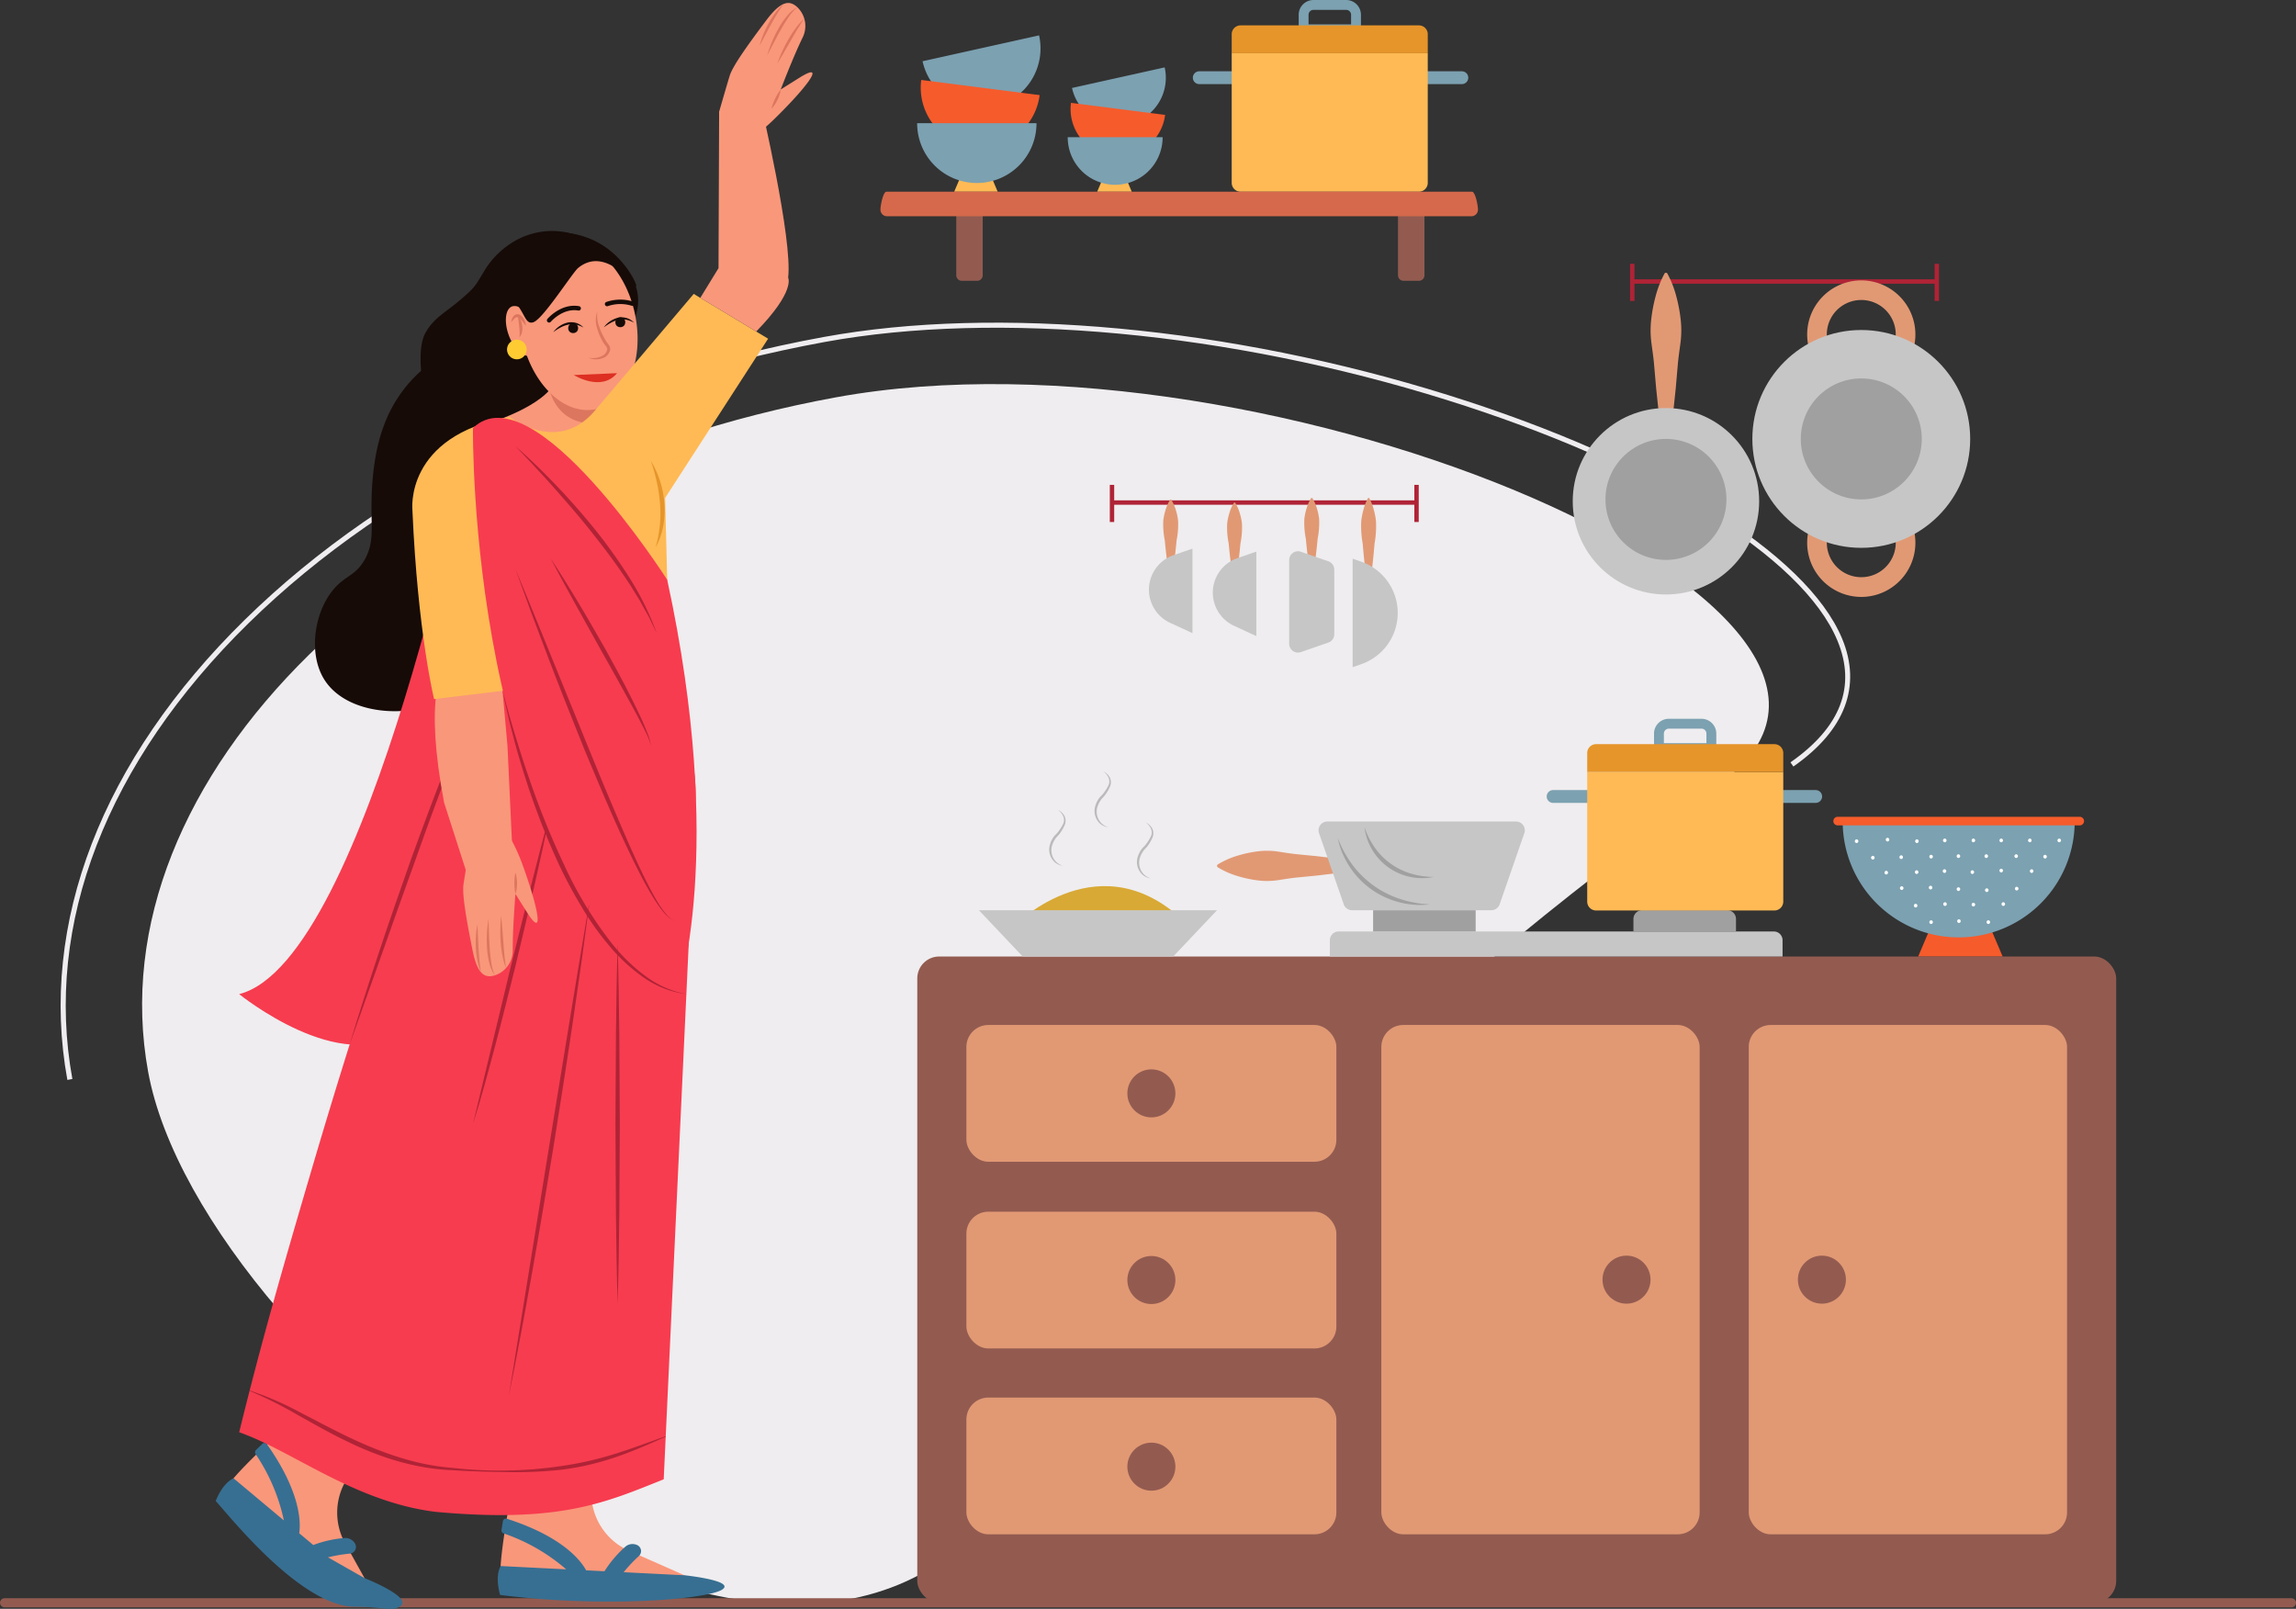 <svg xmlns="http://www.w3.org/2000/svg" viewBox="0 0 503.365 352.722"><rect x="0" y="0" width="503.365" height="352.722" fill="#333333" stroke="none"/><title>Asset 16</title><g id="Layer_2" data-name="Layer 2"><g id="Layer_1-2" data-name="Layer 1"><path d="M32.482,235.007C44.244,299.301,180.025,404.993,225.86,319.942,249.987,275.173,321.518,210.511,376.644,172.046c53.602-37.402-98.34-102.321-193.378-84.935S20.72,170.713,32.482,235.007Z" fill="#efedef"/><path d="M14.769,236.761c-6.274-34.299,7.551-70.138,38.928-100.914C85.017,105.127,130.094,83.119,180.624,73.875c37.991-6.946,89.123-2.195,136.78,12.717,45.526,14.246,78.649,34.707,86.444,53.398,4.356,10.446.665,20.15-10.675,28.062l-.639-.916c11.012-7.684,14.471-16.673,10.282-26.717-7.671-18.395-40.527-38.612-85.746-52.762-47.493-14.861-98.425-19.605-136.246-12.684-50.313,9.203-95.184,31.105-126.346,61.671-31.105,30.509-44.816,65.992-38.61,99.915Z" fill="#efedef"/><polygon points="439.061 209.726 420.522 209.726 422.877 204.194 436.706 204.194 439.061 209.726" fill="#f65b2b"/><rect x="201.1" y="209.705" width="262.841" height="141.694" rx="4.803" transform="translate(665.041 561.103) rotate(-180)" fill="#935b50"/><rect x="383.392" y="224.721" width="69.781" height="111.662" rx="4.803" transform="translate(836.564 561.103) rotate(-180)" fill="#e19974"/><rect x="302.842" y="224.721" width="69.781" height="111.662" rx="4.803" transform="translate(675.465 561.103) rotate(-180)" fill="#e19974"/><rect x="211.869" y="306.402" width="81.109" height="29.98" rx="4.803" transform="translate(504.847 642.785) rotate(-180)" fill="#e19974"/><rect x="211.869" y="265.654" width="81.109" height="29.98" rx="4.803" transform="translate(504.847 561.288) rotate(-180)" fill="#e19974"/><rect x="211.869" y="224.721" width="81.109" height="29.98" rx="4.803" transform="translate(504.847 479.422) rotate(-180)" fill="#e19974"/><rect x="244.135" y="109.699" width="66.421" height="0.961" fill="#b02336"/><rect x="310.075" y="106.302" width="0.961" height="8.141" fill="#b02336"/><rect x="243.31" y="106.302" width="0.961" height="8.141" fill="#b02336"/><path d="M256.495,109.62a8.988,8.988,0,0,0-.975,2.216,12.665,12.665,0,0,0-.479,2.216,17.62,17.62,0,0,0,.323,4.431q.202,2.216.485,4.432c.217,1.477.388,2.954.646,4.431a.164.164,0,0,0,.323,0c.258-1.477.429-2.954.646-4.431q.283-2.216.485-4.432a17.62,17.62,0,0,0,.323-4.431,12.664,12.664,0,0,0-.479-2.216,8.989,8.989,0,0,0-.975-2.216.191.191,0,0,0-.263-.06A.194.194,0,0,0,256.495,109.62Z" fill="#e19974"/><path d="M299.889,109.256a10.816,10.816,0,0,0-.975,2.497,15.855,15.855,0,0,0-.479,2.497,22.323,22.323,0,0,0,.323,4.994q.202,2.497.485,4.994c.218,1.665.388,3.329.646,4.994a.163.163,0,0,0,.323,0c.258-1.665.429-3.329.646-4.994q.283-2.497.485-4.994a22.323,22.323,0,0,0,.323-4.994,15.881,15.881,0,0,0-.479-2.497,10.826,10.826,0,0,0-.975-2.497.185.185,0,0,0-.323,0Z" fill="#e19974"/><path d="M287.419,109.256a9.001,9.001,0,0,0-.975,2.217,12.728,12.728,0,0,0-.479,2.217,17.643,17.643,0,0,0,.323,4.434q.202,2.217.485,4.434c.218,1.478.388,2.956.646,4.434a.164.164,0,0,0,.323,0c.258-1.478.428-2.956.646-4.434q.283-2.217.485-4.434a17.644,17.644,0,0,0,.323-4.434,12.727,12.727,0,0,0-.479-2.217,9.001,9.001,0,0,0-.975-2.217.191.191,0,0,0-.263-.06A.195.195,0,0,0,287.419,109.256Z" fill="#e19974"/><path d="M266.992,190.152a18.266,18.266,0,0,0,4.364,1.929,26.536,26.536,0,0,0,4.363.932,16.144,16.144,0,0,0,4.363-.032c1.454-.215,2.909-.468,4.363-.604l4.363-.429,4.363-.525c2.909-.39,5.818-.769,8.727-1.272a.323.323,0,0,0,0-.636c-2.909-.502-5.818-.882-8.727-1.272l-4.363-.524-4.363-.429c-1.454-.136-2.909-.389-4.363-.604a16.153,16.153,0,0,0-4.363-.032,26.535,26.535,0,0,0-4.363.932,18.276,18.276,0,0,0-4.364,1.929.375.375,0,0,0-.119.517A.382.382,0,0,0,266.992,190.152Z" fill="#e19974"/><path d="M291.557,204.212h99.244a0,0,0,0,1,0,0v3.571a1.921,1.921,0,0,1-1.921,1.921H293.478a1.921,1.921,0,0,1-1.921-1.921v-3.571A0,0,0,0,1,291.557,204.212Z" transform="translate(682.357 413.917) rotate(-180)" fill="#c6c6c6"/><path d="M358.107,199.554h22.485a0,0,0,0,1,0,0V202.291a1.921,1.921,0,0,1-1.921,1.921H360.028a1.921,1.921,0,0,1-1.921-1.921v-2.737A0,0,0,0,1,358.107,199.554Z" transform="translate(738.699 403.766) rotate(-180)" fill="#a0a0a0"/><rect x="301.033" y="199.554" width="22.485" height="4.658" transform="translate(624.551 403.766) rotate(-180)" fill="#a0a0a0"/><circle cx="399.426" cy="280.552" r="5.265" fill="#935b50"/><circle cx="356.589" cy="280.552" r="5.265" fill="#935b50"/><circle cx="252.423" cy="239.711" r="5.265" fill="#935b50"/><circle cx="252.423" cy="280.632" r="5.265" fill="#935b50"/><circle cx="252.423" cy="321.553" r="5.265" fill="#935b50"/><rect x="357.852" y="61.235" width="66.421" height="0.961" fill="#b02336"/><rect x="357.372" y="57.839" width="0.961" height="8.141" fill="#b02336"/><rect x="424.138" y="57.839" width="0.961" height="8.141" fill="#b02336"/><path d="M365.558,59.988a22.595,22.595,0,0,1,1.96,5.03,34.246,34.246,0,0,1,.947,5.03,21.108,21.108,0,0,1-.032,5.03c-.219,1.677-.476,3.353-.614,5.03l-.436,5.03-.533,5.03c-.396,3.353-.782,6.707-1.292,10.06a.327.327,0,0,1-.646,0c-.511-3.354-.896-6.707-1.292-10.06l-.533-5.03-.436-5.03c-.138-1.677-.395-3.353-.614-5.03a21.096,21.096,0,0,1-.032-5.03,34.247,34.247,0,0,1,.947-5.03,22.595,22.595,0,0,1,1.96-5.03.369.369,0,0,1,.646,0Z" fill="#e19974"/><path d="M419.415,76.77l-4.126-1.24a7.648,7.648,0,0,0,.326-2.204,7.556,7.556,0,1,0-15.112,0,7.648,7.648,0,0,0,.326,2.204l-4.126,1.24a11.863,11.863,0,1,1,22.712,0Z" fill="#e19974"/><path d="M408.055,130.87a11.873,11.873,0,0,1-11.391-15.174l4.135,1.208a7.555,7.555,0,1,0,14.521-.008l4.135-1.208a11.881,11.881,0,0,1-11.4,15.183Z" fill="#e19974"/><circle cx="365.235" cy="109.898" r="20.436" fill="#c6c6c6"/><circle cx="408.057" cy="96.23" r="23.879" fill="#c6c6c6"/><circle cx="408.057" cy="96.23" r="13.261" fill="#a0a0a0"/><circle cx="365.235" cy="109.491" r="13.261" fill="#a0a0a0"/><path d="M261.424,120.287v18.521l-4.887-2.257a8.005,8.005,0,0,1,.744-14.834Z" fill="#c6c6c6"/><path d="M270.5,110.268a8.988,8.988,0,0,0-.975,2.216,12.665,12.665,0,0,0-.479,2.216,17.62,17.62,0,0,0,.323,4.431q.202,2.216.485,4.432c.217,1.477.388,2.954.646,4.431a.164.164,0,0,0,.323,0c.258-1.477.429-2.954.646-4.431q.283-2.216.485-4.432a17.62,17.62,0,0,0,.323-4.431,12.665,12.665,0,0,0-.479-2.216,8.988,8.988,0,0,0-.975-2.216.191.191,0,0,0-.263-.06A.195.195,0,0,0,270.5,110.268Z" fill="#e19974"/><path d="M275.43,120.936V139.457L270.542,137.2a8.005,8.005,0,0,1,.744-14.834Z" fill="#c6c6c6"/><path d="M296.552,146.265l1.891-.657a11.885,11.885,0,0,0,7.987-11.228h0a11.886,11.886,0,0,0-7.987-11.228l-1.891-.657Z" fill="#c6c6c6"/><path d="M285.193,142.965l6.036-2.096a1.921,1.921,0,0,0,1.291-1.815V124.878a1.921,1.921,0,0,0-1.291-1.815l-6.036-2.096a1.921,1.921,0,0,0-2.551,1.815v18.368A1.921,1.921,0,0,0,285.193,142.965Z" fill="#c6c6c6"/><path d="M334.188,182.665l-5.416,15.598a1.921,1.921,0,0,1-1.815,1.291H296.413a1.921,1.921,0,0,1-1.815-1.291l-5.416-15.598A1.921,1.921,0,0,1,290.997,180.114h41.376A1.921,1.921,0,0,1,334.188,182.665Z" fill="#c6c6c6"/><path d="M293.28,183.691a24.272,24.272,0,0,0,3.169,5.846,21.217,21.217,0,0,0,4.671,4.596,18.605,18.605,0,0,0,2.804,1.702,21.437,21.437,0,0,0,3.041,1.263,24.625,24.625,0,0,0,6.545,1.182,17.96,17.96,0,0,1-6.753-.473,18.431,18.431,0,0,1-10.913-7.852,20.599,20.599,0,0,1-1.592-3.019A17.593,17.593,0,0,1,293.28,183.691Z" fill="#a0a0a0"/><path d="M299.146,181.369a17.646,17.646,0,0,0,2.281,4.495,14.537,14.537,0,0,0,3.48,3.494,14.697,14.697,0,0,0,4.429,2.169,17.864,17.864,0,0,0,4.988.735A12.71,12.71,0,0,1,299.146,181.369Z" fill="#a0a0a0"/><path d="M221.869,203.417s17.982-18.847,36.656-2.421Z" fill="#d8a935"/><polygon points="257.21 209.705 224.213 209.705 214.607 199.554 266.816 199.554 257.21 209.705" fill="#c6c6c6"/><path d="M251.187,180.307a3.282,3.282,0,0,1,1.398,1.289,2.372,2.372,0,0,1,.104,1.957,8.266,8.266,0,0,1-.935,1.689c-.352.566-.899.97-1.177,1.448a5.399,5.399,0,0,0-.744,1.619,3.679,3.679,0,0,0,.023,1.747,3.503,3.503,0,0,0,2.408,2.507,3.386,3.386,0,0,1-1.739-.761,3.639,3.639,0,0,1-1.071-1.629,3.691,3.691,0,0,1-.105-1.972,5.856,5.856,0,0,1,.77-1.805,4.273,4.273,0,0,1,.645-.753,5.251,5.251,0,0,0,.584-.683,11.087,11.087,0,0,0,.952-1.557,2.04,2.04,0,0,0,.044-1.691A3.452,3.452,0,0,0,251.187,180.307Z" fill="#bababa"/><path d="M241.883,169.114a3.281,3.281,0,0,1,1.398,1.289,2.372,2.372,0,0,1,.104,1.957,8.266,8.266,0,0,1-.935,1.689c-.352.566-.899.97-1.177,1.448a5.403,5.403,0,0,0-.744,1.619,3.679,3.679,0,0,0,.023,1.747,3.502,3.502,0,0,0,2.408,2.507,3.384,3.384,0,0,1-1.739-.761,3.638,3.638,0,0,1-1.071-1.629,3.689,3.689,0,0,1-.105-1.972,5.852,5.852,0,0,1,.77-1.805,4.261,4.261,0,0,1,.645-.754,5.266,5.266,0,0,0,.584-.683,11.09,11.09,0,0,0,.952-1.557,2.041,2.041,0,0,0,.044-1.691A3.451,3.451,0,0,0,241.883,169.114Z" fill="#bababa"/><path d="M231.946,177.563a3.281,3.281,0,0,1,1.398,1.289,2.372,2.372,0,0,1,.104,1.957,8.267,8.267,0,0,1-.935,1.689c-.352.566-.899.97-1.177,1.448a5.4,5.4,0,0,0-.744,1.619,3.678,3.678,0,0,0,.023,1.746,3.502,3.502,0,0,0,2.408,2.508,3.386,3.386,0,0,1-1.739-.761,3.639,3.639,0,0,1-1.071-1.629,3.691,3.691,0,0,1-.105-1.972,5.856,5.856,0,0,1,.77-1.805,4.274,4.274,0,0,1,.645-.753,5.267,5.267,0,0,0,.584-.683,11.088,11.088,0,0,0,.952-1.557,2.04,2.04,0,0,0,.044-1.691A3.452,3.452,0,0,0,231.946,177.563Z" fill="#bababa"/><path d="M403.981,180.015h50.869a0,0,0,0,1,0,0v.066A25.434,25.434,0,0,1,429.415,205.515H429.415A25.434,25.434,0,0,1,403.981,180.081v-.066A0,0,0,0,1,403.981,180.015Z" fill="#7ca1b1"/><path d="M455.952,180.957H402.878a.942.942,0,0,1,0-1.884h53.073a.942.942,0,1,1,0,1.884Z" fill="#f65b2b"/><path d="M407.033,184.83a.407.407,0,0,0,0-.813.407.407,0,0,0,0,.813Z" fill="#fff"/><path d="M413.815,184.491a.407.407,0,0,0,0-.813.407.407,0,0,0,0,.813Z" fill="#fff"/><path d="M420.259,184.83a.407.407,0,0,0,0-.813.407.407,0,0,0,0,.813Z" fill="#fff"/><path d="M426.363,184.66a.407.407,0,0,0,0-.813.407.407,0,0,0,0,.813Z" fill="#fff"/><path d="M432.637,184.66a.407.407,0,0,0,0-.813.407.407,0,0,0,0,.813Z" fill="#fff"/><path d="M438.741,184.66a.407.407,0,0,0,0-.813.407.407,0,0,0,0,.813Z" fill="#fff"/><path d="M445.015,184.66a.407.407,0,0,0,0-.813.407.407,0,0,0,0,.813Z" fill="#fff"/><path d="M451.458,184.66a.407.407,0,0,0,0-.813.407.407,0,0,0,0,.813Z" fill="#fff"/><path d="M410.594,188.447a.407.407,0,0,0,0-.813.407.407,0,0,0,0,.813Z" fill="#fff"/><path d="M416.811,188.334a.407.407,0,0,0,0-.813.407.407,0,0,0,0,.813Z" fill="#fff"/><path d="M423.367,188.221a.407.407,0,0,0,0-.813.407.407,0,0,0,0,.813Z" fill="#fff"/><path d="M429.358,188.108a.407.407,0,0,0,0-.813.407.407,0,0,0,0,.813Z" fill="#fff"/><path d="M435.463,188.108a.407.407,0,0,0,0-.813.407.407,0,0,0,0,.813Z" fill="#fff"/><path d="M442.019,188.108a.407.407,0,0,0,0-.813.407.407,0,0,0,0,.813Z" fill="#fff"/><path d="M448.35,188.221a.407.407,0,0,0,0-.813.407.407,0,0,0,0,.813Z" fill="#fff"/><path d="M413.533,191.726a.407.407,0,0,0,0-.813.407.407,0,0,0,0,.813Z" fill="#fff"/><path d="M420.202,191.612a.407.407,0,0,0,0-.813.407.407,0,0,0,0,.813Z" fill="#fff"/><path d="M416.924,195.117a.407.407,0,0,0,0-.813.407.407,0,0,0,0,.813Z" fill="#fff"/><path d="M419.976,198.96a.407.407,0,0,0,0-.813.407.407,0,0,0,0,.813Z" fill="#fff"/><path d="M423.367,202.578a.407.407,0,0,0,0-.813.407.407,0,0,0,0,.813Z" fill="#fff"/><path d="M426.419,198.621a.407.407,0,0,0,0-.813.407.407,0,0,0,0,.813Z" fill="#fff"/><path d="M429.472,202.351a.407.407,0,0,0,0-.813.407.407,0,0,0,0,.813Z" fill="#fff"/><path d="M432.637,198.734a.407.407,0,0,0,0-.813.407.407,0,0,0,0,.813Z" fill="#fff"/><path d="M435.915,202.578a.407.407,0,0,0,0-.813.407.407,0,0,0,0,.813Z" fill="#fff"/><path d="M439.193,198.621a.407.407,0,0,0,0-.813.407.407,0,0,0,0,.813Z" fill="#fff"/><path d="M442.132,195.23a.407.407,0,0,0,0-.813.407.407,0,0,0,0,.813Z" fill="#fff"/><path d="M445.41,191.386a.407.407,0,0,0,0-.813.407.407,0,0,0,0,.813Z" fill="#fff"/><path d="M438.741,191.273a.407.407,0,0,0,0-.813.407.407,0,0,0,0,.813Z" fill="#fff"/><path d="M435.576,195.569a.407.407,0,0,0,0-.813.407.407,0,0,0,0,.813Z" fill="#fff"/><path d="M432.411,191.612a.407.407,0,0,0,0-.813.407.407,0,0,0,0,.813Z" fill="#fff"/><path d="M429.358,195.343a.407.407,0,0,0,0-.813.407.407,0,0,0,0,.813Z" fill="#fff"/><path d="M426.306,191.386a.407.407,0,0,0,0-.813.407.407,0,0,0,0,.813Z" fill="#fff"/><path d="M423.254,195.004a.407.407,0,0,0,0-.813.407.407,0,0,0,0,.813Z" fill="#fff"/><path d="M375.191,165.095H363.702a1.081,1.081,0,0,1-1.081-1.081v-3.183a3.248,3.248,0,0,1,3.244-3.244h7.164a3.248,3.248,0,0,1,3.244,3.244v3.183A1.081,1.081,0,0,1,375.191,165.095Zm-10.408-2.163h9.327v-2.101a1.083,1.083,0,0,0-1.081-1.081H365.865a1.083,1.083,0,0,0-1.081,1.081Z" fill="#7ca1b1"/><path d="M398.066,176.027H340.498a1.406,1.406,0,1,1,0-2.812h57.568a1.406,1.406,0,0,1,0,2.812Z" fill="#7ca1b1"/><path d="M389.008,199.616h-39.088a1.947,1.947,0,0,1-1.947-1.947V169.249h42.982v28.421A1.947,1.947,0,0,1,389.008,199.616Z" fill="#ffba55"/><path d="M349.92,163.148H389.008a1.947,1.947,0,0,1,1.947,1.947v4.154a0,0,0,0,1,0,0H347.973a0,0,0,0,1,0,0v-4.154A1.947,1.947,0,0,1,349.92,163.148Z" fill="#e6952a"/><path d="M246.312,16.906h0a10.403,10.403,0,0,1,10.403,10.403v.027a0,0,0,0,1,0,0H235.909a0,0,0,0,1,0,0v-.027A10.403,10.403,0,0,1,246.312,16.906Z" transform="translate(491.562 -9.68) rotate(167.48)" fill="#7ca1b1"/><path d="M244.454,23.827h0A10.403,10.403,0,0,1,254.857,34.23v.027a0,0,0,0,1,0,0H234.051a0,0,0,0,1,0,0v-.027a10.403,10.403,0,0,1,10.403-10.403Z" transform="translate(483.244 88.876) rotate(-172.708)" fill="#f65b2b"/><polygon points="240.541 42.03 248.124 42.03 247.161 39.767 241.504 39.767 240.541 42.03" fill="#ffba55"/><path d="M244.486,30.082h0a10.403,10.403,0,0,1,10.403,10.403v.027a0,0,0,0,1,0,0H234.083a0,0,0,0,1,0,0v-.027a10.403,10.403,0,0,1,10.403-10.403Z" transform="translate(488.972 70.595) rotate(180)" fill="#7ca1b1"/><path d="M216.451,10.434h0a13.083,13.083,0,0,1,13.083,13.083V23.551a0,0,0,0,1,0,0H203.368a0,0,0,0,1,0,0v-.034a13.083,13.083,0,0,1,13.083-13.083Z" transform="translate(431.438 -13.341) rotate(167.48)" fill="#7ca1b1"/><path d="M214.114,19.138h0a13.083,13.083,0,0,1,13.083,13.083v.034a0,0,0,0,1,0,0H201.031a0,0,0,0,1,0,0v-.034a13.083,13.083,0,0,1,13.083-13.083Z" transform="translate(423.234 78.361) rotate(-172.708)" fill="#f65b2b"/><polygon points="209.193 42.03 218.729 42.03 217.517 39.185 210.404 39.185 209.193 42.03" fill="#ffba55"/><path d="M214.154,27.005h0a13.083,13.083,0,0,1,13.083,13.083v.034a0,0,0,0,1,0,0H201.072a0,0,0,0,1,0,0v-.034A13.083,13.083,0,0,1,214.154,27.005Z" transform="translate(428.309 67.127) rotate(-180)" fill="#7ca1b1"/><path d="M284.717,6.427V3.244A3.248,3.248,0,0,1,287.961,0H295.125a3.248,3.248,0,0,1,3.244,3.244v3.183a1.081,1.081,0,0,1-1.081,1.081H285.798A1.081,1.081,0,0,1,284.717,6.427Zm11.489-3.183A1.083,1.083,0,0,0,295.125,2.163h-7.164a1.083,1.083,0,0,0-1.081,1.081v2.101h9.327Z" fill="#7ca1b1"/><path d="M262.923,18.441h57.568a1.406,1.406,0,0,0,0-2.812H262.923a1.406,1.406,0,0,0,0,2.812Z" fill="#7ca1b1"/><path d="M271.982,42.03h39.088a1.947,1.947,0,0,0,1.947-1.947V11.662H270.035V40.083A1.947,1.947,0,0,0,271.982,42.03Z" fill="#ffba55"/><path d="M270.035,5.562h42.982a0,0,0,0,1,0,0V9.716A1.947,1.947,0,0,1,311.07,11.662h-39.088A1.947,1.947,0,0,1,270.035,9.716V5.562A0,0,0,0,1,270.035,5.562Z" transform="translate(583.052 17.224) rotate(-180)" fill="#e6952a"/><path d="M307.704,45.867h3.379a1.21,1.21,0,0,1,1.21,1.21v14.488a0,0,0,0,1,0,0H306.494a0,0,0,0,1,0,0v-14.488A1.21,1.21,0,0,1,307.704,45.867Z" transform="translate(618.786 107.432) rotate(-180)" fill="#935b50"/><path d="M210.857,45.867h3.379a1.21,1.21,0,0,1,1.21,1.21v14.488a0,0,0,0,1,0,0h-5.798a0,0,0,0,1,0,0v-14.488A1.21,1.21,0,0,1,210.857,45.867Z" transform="translate(425.094 107.432) rotate(-180)" fill="#935b50"/><path d="M194.334,47.406H322.717a1.435,1.435,0,0,0,1.3-1.539c0-.85-.582-3.838-1.3-3.838H194.334c-.718,0-1.3,2.988-1.3,3.838A1.435,1.435,0,0,0,194.334,47.406Z" fill="#d6694b"/><line x1="1" y1="351.399" x2="502.365" y2="351.399" fill="none" stroke="#935b50" stroke-linecap="round" stroke-linejoin="round" stroke-width="2"/><path d="M67.477,308.39s-18.947,16.796-17.946,18.525,36.228,30.573,32.087,22.127l-5.94-10.662a13.866,13.866,0,0,1,.967-14.996l4.707-6.362Z" fill="#f9977a"/><path d="M79.913,345.984l-8.005-4.552a33.113,33.113,0,0,1,4.817-.819,1.466,1.466,0,0,0,1.121-2.182,2.451,2.451,0,0,0-2.118-1.249,24.95,24.95,0,0,0-7.046,1.55l-3.084-2.581c.323-2.092.509-8.776-7.061-19.499a.679.679,0,0,0-1.024-.096l-1.398,1.351a.677.677,0,0,0-.087.871,41.159,41.159,0,0,1,6.208,14.559l-11.035-9.234c-2.561,1.177-3.909,4.993-3.909,4.993,2.2,2.219,18.432,23.17,30.532,23.17,5.967,0,7.925,1.026,9.758,0C91.011,350.347,79.913,345.984,79.913,345.984Z" fill="#376f92"/><path d="M113.278,320.993s-5.003,24.821-3.162,25.598,50.109,3.799,41.716-.447l-13.939-6.156a13.866,13.866,0,0,1-8.263-12.551l-.076-7.913Z" fill="#f9977a"/><path d="M150.064,345.363l-13.341-.669a33.114,33.114,0,0,1,3.351-3.556,1.466,1.466,0,0,0-.42-2.416,2.451,2.451,0,0,0-2.443.279,24.95,24.95,0,0,0-4.689,5.482l-4.017-.202c-1.003-1.865-4.881-7.311-17.383-11.308a.679.679,0,0,0-.875.541l-.302,1.921a.677.677,0,0,0,.455.747,41.159,41.159,0,0,1,13.726,7.88l-14.371-.721c-1.335,2.482-.111,6.34-.111,6.34,23.242,2.906,45.197.896,48.574-1.112S150.064,345.363,150.064,345.363Z" fill="#376f92"/><path d="M146.863,149.727l4.406,15.264a31.57,31.57,0,0,1,1.204,10.228l-6.964,149.105c-12.875,5.165-22.788,9.618-49.992,7.138-17.785-2.188-31.358-13.362-43.081-17.456,4.99-20.309,9.621-36.289,15.994-57.958,10.354-35.208,24.184-77.89,38.086-107.785Z" fill="#f73c4f"/><path d="M135.407,206.959c.198,6.578.291,13.156.368,19.735l.112,19.735-.11,19.735c-.077,6.578-.17,13.156-.369,19.735-.2-6.578-.292-13.156-.369-19.735l-.11-19.735.112-19.735C135.116,220.115,135.209,213.537,135.407,206.959Z" fill="#b02336"/><path d="M129.389,196.732,127.548,210.464l-1.982,13.712c-1.338,9.139-2.807,18.257-4.241,27.382-1.522,9.11-3.027,18.223-4.649,27.316-1.626,9.092-3.29,18.178-5.137,27.229l8.839-54.698,4.461-27.341C126.341,214.95,127.819,205.835,129.389,196.732Z" fill="#b02336"/><path d="M120.766,177.563c-.582,2.9-1.224,5.787-1.834,8.681L116.99,194.899c-1.307,5.768-2.709,11.512-4.074,17.266-1.445,5.734-2.854,11.478-4.374,17.194-1.53,5.712-3.05,11.432-4.852,17.069l8.293-34.491,4.291-17.21C117.736,188.997,119.199,183.268,120.766,177.563Z" fill="#b02336"/><path d="M123.976,110.543c2.256-4.211,4.482-10.531,4.225-19.696a28.192,28.192,0,0,0-7.568-9.06c1.434.031,2.587.115,3.692.028,7.34-.576,16.397-9.012,15.514-17.003-.77-6.964-8.812-11.067-10.769-12.065a16.367,16.367,0,0,0-15.971-.044,18.656,18.656,0,0,0-7.112,7.01c-1.762,2.872-1.712,3.151-4.912,5.895-3.543,3.038-5.921,4.011-7.808,7.38-1.195,2.133-1.156,5.694-.955,8.312a29.682,29.682,0,0,0-8.189,12.114c-2.621,6.914-2.668,15.31-2.68,17.526-.028,4.948.574,8.255-1.59,11.925-1.922,3.261-3.968,3.318-6.369,5.937-4.471,4.876-5.971,14.049-2.581,19.86,5.559,9.53,23.776,9.177,30.621,1.863,4.611-4.927.59-9.301,5.02-19.019C111.338,120.993,118.416,120.921,123.976,110.543Z" fill="#160b07"/><path d="M103.691,93.843S80.823,210.724,52.436,217.952c0,0,22.532,18.295,35.804,7.92C88.24,225.873,145.985,93.914,103.691,93.843Z" fill="#f73c4f"/><path d="M76.66,228.981c2.059-6.876,4.271-13.705,6.528-20.517,2.257-6.813,4.64-13.583,7.024-20.354,2.453-6.745,4.947-13.478,7.599-20.15,2.665-6.664,5.417-13.311,8.704-19.697l-2.137,4.938-2.017,4.986-1.963,5.007-1.899,5.032c-2.506,6.719-5.004,13.441-7.385,20.208-2.458,6.739-4.827,13.509-7.232,20.268Z" fill="#b02336"/><path d="M109.353,142.381S88.942,131.233,97.354,175.941l6.531,20.316,8.706-4.107-1.332-28.637Z" fill="#f9977a"/><path d="M107.431,178.509s3.837,2.041,7.118,11.049,4.902,16.446,1.201,10.792l-2.749-4.356s-.622,7.682-.592,12.291a5.708,5.708,0,0,1-3.917,5.548c-2.192.67-3.825-.172-4.887-5.461-1.589-7.91-2.203-12.134-2.024-14.202.062-.716,1.36-8.411,1.36-8.411Z" fill="#f9977a"/><path d="M113.005,191.327a5.912,5.912,0,0,1,.262,1.161,8.599,8.599,0,0,1,.086,1.171,8.115,8.115,0,0,1-.076,1.174,5.107,5.107,0,0,1-.277,1.161,8.73,8.73,0,0,1-.175-1.171c-.044-.387-.052-.774-.06-1.161a11.579,11.579,0,0,1,.051-1.164A7.175,7.175,0,0,1,113.005,191.327Z" fill="#dd765e"/><path d="M109.879,200.842c.11.958.182,1.911.258,2.863l.217,2.851c.14,1.901.29,3.784.593,5.683a13.238,13.238,0,0,1-.806-2.776,24.392,24.392,0,0,1-.372-2.864c-.067-.959-.104-1.92-.081-2.881A24.35,24.35,0,0,1,109.879,200.842Z" fill="#dd765e"/><path d="M107.11,201.483c.08,2.105.104,4.189.248,6.264.055,1.038.169,2.069.316,3.092a10.796,10.796,0,0,0,.819,2.994,7.453,7.453,0,0,1-1.262-2.905,17.81,17.81,0,0,1-.459-3.143,26.592,26.592,0,0,1-.014-3.164A23.433,23.433,0,0,1,107.11,201.483Z" fill="#dd765e"/><path d="M104.678,202.698l.112,2.625.129,2.606c.042.868.124,1.73.191,2.597.081.865.202,1.724.317,2.601a12.901,12.901,0,0,1-.764-2.535,19.582,19.582,0,0,1-.33-2.628,22.621,22.621,0,0,1,.007-2.644A17.073,17.073,0,0,1,104.678,202.698Z" fill="#dd765e"/><path d="M133.186,92.437l4.1,3.259,2.94,12.229-27.612-.341-8.923-13.742s12.345-3.158,16.877-8.427Z" fill="#f9977a"/><path d="M132.315,87.014s-5.438,3.973-11.681-1.03c0,0,2.07,8.751,12.553,6.453A6.234,6.234,0,0,1,132.315,87.014Z" fill="#dd765e"/><path d="M139.241,69.029c-2.042-10.034-9.256-17.037-16.114-15.642-5.293,1.077-8.822,6.844-9.22,14.033a1.956,1.956,0,0,0-1.644-.239c-1.489.553-1.803,3.407-.7,6.374.931,2.505,2.573,4.283,3.958,4.444,2.893,7.867,9.079,12.93,15.002,11.724C137.38,88.329,141.283,79.063,139.241,69.029Z" fill="#f9977a"/><path d="M130.983,68.219a6.707,6.707,0,0,0,.41,3.481,15.898,15.898,0,0,0,1.546,3.175l.522.737a1.503,1.503,0,0,1,.308,1.068,2.411,2.411,0,0,1-1.175,1.637,4.106,4.106,0,0,1-3.656.079,4.543,4.543,0,0,0,3.351-.523,1.953,1.953,0,0,0,.829-1.255.853.853,0,0,0-.211-.621c-.164-.228-.363-.476-.538-.733a12.255,12.255,0,0,1-1.483-3.389A5.563,5.563,0,0,1,130.983,68.219Z" fill="#dd765e"/><path d="M120.271,70.709a.484.484,0,0,1-.257-.785c.121-.143,3.016-3.486,6.942-2.796a.484.484,0,1,1-.168.954c-3.386-.595-6.011,2.438-6.037,2.469A.484.484,0,0,1,120.271,70.709Z" fill="#160b07"/><path d="M132.987,67.129a.484.484,0,0,1-.061-.925,9.345,9.345,0,0,1,5.855-.092.484.484,0,0,1-.322.913,8.453,8.453,0,0,0-5.189.085A.485.485,0,0,1,132.987,67.129Z" fill="#160b07"/><path d="M121.294,72.827a5.396,5.396,0,0,1,1.354-1.312,5.482,5.482,0,0,1,1.752-.789,3.878,3.878,0,0,1,1.937.079,3.763,3.763,0,0,1,1.6,1.013,5.821,5.821,0,0,0-1.692-.652,3.956,3.956,0,0,0-1.742.032,6.194,6.194,0,0,0-1.663.633A11.788,11.788,0,0,0,121.294,72.827Z" fill="#160b07"/><circle cx="125.659" cy="71.941" r="1.086" fill="#160b07"/><circle cx="135.995" cy="70.649" r="1.086" fill="#160b07"/><path d="M132.377,71.763A5.396,5.396,0,0,1,133.731,70.451a5.482,5.482,0,0,1,1.752-.789,3.878,3.878,0,0,1,1.937.079,3.763,3.763,0,0,1,1.6,1.013,5.821,5.821,0,0,0-1.692-.652,3.959,3.959,0,0,0-1.742.032,6.203,6.203,0,0,0-1.663.633A11.79,11.79,0,0,0,132.377,71.763Z" fill="#160b07"/><path d="M112.088,70.652a2.241,2.241,0,0,1,.443-1.28,1.207,1.207,0,0,1,.664-.452,1.109,1.109,0,0,1,.843.141,2.475,2.475,0,0,1,.906,1.084,4.016,4.016,0,0,1,.369,1.269c-.311-.324-.561-.666-.823-.979a3.384,3.384,0,0,0-.794-.775.602.602,0,0,0-.779.085A5.776,5.776,0,0,0,112.088,70.652Z" fill="#dd765e"/><path d="M113.864,73.939a6.819,6.819,0,0,0,.051-1.185c-.014-.383-.042-.762-.088-1.142-.072-.765-.211-1.525-.238-2.374a4.086,4.086,0,0,1,.626,1.084,4.854,4.854,0,0,1,.298,1.218,3.941,3.941,0,0,1-.064,1.269A2.206,2.206,0,0,1,113.864,73.939Z" fill="#dd765e"/><circle cx="113.312" cy="76.623" r="2.156" fill="#ffcb33"/><path d="M125.793,82.222s6.049,3.789,9.481-.41" fill="#dd2f22"/><path d="M126.745,58.754c-1.199.983-7.388,10.716-9.619,11.804a1.376,1.376,0,0,1-.816.166c-.872-.128-1.224-1.258-2.194-2.848-.733-1.202-1.052-1.408-1.479-2.081a9.714,9.714,0,0,1-.438-8.763,10.292,10.292,0,0,1,5.659-4.994c5.082-2.176,9.993-.275,11.239.207,7.483,2.896,10.678,10.305,10.414,10.523C139.201,63.025,132.893,53.713,126.745,58.754Z" fill="#160b07"/><path d="M145.966,314.972c-3.643,1.65-7.317,3.246-11.122,4.54a58.907,58.907,0,0,1-11.735,2.705,92.594,92.594,0,0,1-12.013.523c-4.003-.064-8.001-.164-12-.422-8.05-.295-15.915-2.83-23.105-6.354-3.625-1.732-7.103-3.725-10.591-5.669a91.487,91.487,0,0,0-10.692-5.358l.032-.091a70.262,70.262,0,0,1,11.017,4.784c3.557,1.835,7.078,3.715,10.664,5.44,7.165,3.405,14.747,6.146,22.718,6.741a91.567,91.567,0,0,0,23.862-.386,74.835,74.835,0,0,0,11.618-2.613c3.806-1.162,7.536-2.603,11.311-3.93Z" fill="#b02336"/><path d="M111.742,91.401s10.244,8.153,18.397-1.045L152.089,64.433l16.306,9.825-22.578,34.912,1.045,40.556-35.147,1.543-16.547,2.001s-3.581-14.462-4.75-41.383C90.419,111.888,88.537,95.582,111.742,91.401Z" fill="#ffba55"/><path d="M107.352,111.888a26.496,26.496,0,0,1,2.733,4.601,26.2,26.2,0,0,1,1.867,5.015,26.198,26.198,0,0,1-2.733-4.601A26.505,26.505,0,0,1,107.352,111.888Z" fill="#e6952a"/><path d="M142.682,101.017a20.912,20.912,0,0,1,2.975,9.386,18.529,18.529,0,0,1-.268,4.977,15.578,15.578,0,0,1-1.662,4.66,28.811,28.811,0,0,0,.92-4.769,25.675,25.675,0,0,0,.052-4.797,34.136,34.136,0,0,0-.699-4.765A42.376,42.376,0,0,0,142.682,101.017Z" fill="#e6952a"/><path d="M153.533,65.303l3.992-6.514.134-34.294,9.064-2.092s7.108,30.114,6.063,38.476c0,0,1.676,2.916-7.001,11.806Z" fill="#f9977a"/><path d="M158.571,32.974s4.343-.181,11.197-6.883,11.534-12.707,5.751-9.21l-4.362,2.738s2.762-7.195,4.784-11.338a5.708,5.708,0,0,0-1.132-6.696c-1.686-1.553-3.523-1.499-6.769,2.81-4.854,6.444-7.235,9.987-7.968,11.929-.254.673-2.412,8.172-2.412,8.172Z" fill="#f9977a"/><path d="M169.141,23.829a7.181,7.181,0,0,1,.338-1.138,11.585,11.585,0,0,1,.457-1.071c.175-.345.348-.691.556-1.021a8.728,8.728,0,0,1,.664-.98,5.106,5.106,0,0,1-.253,1.167,8.121,8.121,0,0,1-.44,1.091,8.605,8.605,0,0,1-.584,1.019A5.904,5.904,0,0,1,169.141,23.829Z" fill="#dd765e"/><path d="M170.438,13.898a24.358,24.358,0,0,1,1.072-2.677c.394-.877.844-1.726,1.319-2.563A24.411,24.411,0,0,1,174.403,6.237a13.231,13.231,0,0,1,1.927-2.154c-1.095,1.581-2.044,3.214-2.993,4.867L171.909,11.428C171.429,12.254,170.951,13.082,170.438,13.898Z" fill="#dd765e"/><path d="M168.219,12.122a23.43,23.43,0,0,1,1.04-2.983,26.573,26.573,0,0,1,1.381-2.846,17.801,17.801,0,0,1,1.773-2.635,7.453,7.453,0,0,1,2.394-2.073,10.795,10.795,0,0,0-2.033,2.345c-.575.859-1.123,1.74-1.622,2.652C170.125,8.389,169.201,10.258,168.219,12.122Z" fill="#dd765e"/><path d="M166.552,9.975a17.08,17.08,0,0,1,.83-2.509,22.645,22.645,0,0,1,1.137-2.387,19.567,19.567,0,0,1,1.435-2.227A12.914,12.914,0,0,1,171.739.896c-.483.741-.963,1.463-1.411,2.208-.436.752-.882,1.494-1.296,2.258l-1.243,2.294Z" fill="#dd765e"/><path d="M146.281,127.129s-29.385-46.052-42.59-33.286c0,0-1.219,94.726,44.851,124.11C148.542,217.952,159.292,187.147,146.281,127.129Z" fill="#f73c4f"/><path d="M110.155,151.27c.85,3.286,1.761,6.552,2.757,9.793.973,3.246,2.006,6.474,3.127,9.67a176.768,176.768,0,0,0,7.608,18.808,85.302,85.302,0,0,0,10.473,17.268,38.938,38.938,0,0,0,7.195,7.041,21.819,21.819,0,0,0,9.162,4.103,21.273,21.273,0,0,1-9.444-3.702,39.303,39.303,0,0,1-7.505-6.95,61.251,61.251,0,0,1-5.93-8.336c-1.757-2.922-3.389-5.919-4.853-8.994a160.967,160.967,0,0,1-7.433-18.995A175.242,175.242,0,0,1,110.155,151.27Z" fill="#b02336"/><path d="M113.05,97.881c3.265,2.813,6.33,5.85,9.306,8.968q4.449,4.694,8.505,9.749a116.852,116.852,0,0,1,7.461,10.582,62.159,62.159,0,0,1,5.647,11.628l-1.398-2.908c-.439-.979-1.028-1.886-1.533-2.83l-.772-1.41-.848-1.368c-.577-.904-1.102-1.838-1.72-2.716-2.353-3.584-4.913-7.03-7.589-10.382-2.628-3.393-5.458-6.625-8.296-9.848-1.415-1.617-2.865-3.203-4.335-4.771C116.035,100.983,114.543,99.435,113.05,97.881Z" fill="#b02336"/><path d="M113.05,124.895c2.744,6.529,5.392,13.094,8.062,19.649l8.002,19.666q3.99,9.835,8.217,19.566c1.421,3.236,2.861,6.468,4.46,9.616.792,1.578,1.614,3.141,2.539,4.643.213.388.488.732.732,1.099a8.816,8.816,0,0,0,.795,1.052,6.132,6.132,0,0,0,.905.956,4.448,4.448,0,0,0,1.089.741c-1.65-.73-2.711-2.289-3.733-3.708-.992-1.475-1.883-3.012-2.742-4.564-1.691-3.12-3.21-6.324-4.717-9.531-2.976-6.433-5.699-12.973-8.431-19.507-2.636-6.573-5.276-13.143-7.798-19.759l-3.752-9.936Z" fill="#b02336"/><path d="M120.766,122.502c2.137,3.234,4.164,6.536,6.164,9.853,2.001,3.317,3.912,6.686,5.838,10.047,1.857,3.4,3.732,6.791,5.471,10.258.863,1.736,1.716,3.478,2.52,5.244.387.891.77,1.783,1.119,2.69a11.311,11.311,0,0,1,.804,2.795,13.349,13.349,0,0,0-1.038-2.695c-.413-.873-.859-1.73-1.308-2.585-.886-1.717-1.81-3.415-2.75-5.105-1.869-3.385-3.734-6.774-5.654-10.133L126.293,132.722C124.427,129.33,122.562,125.937,120.766,122.502Z" fill="#b02336"/></g></g></svg>